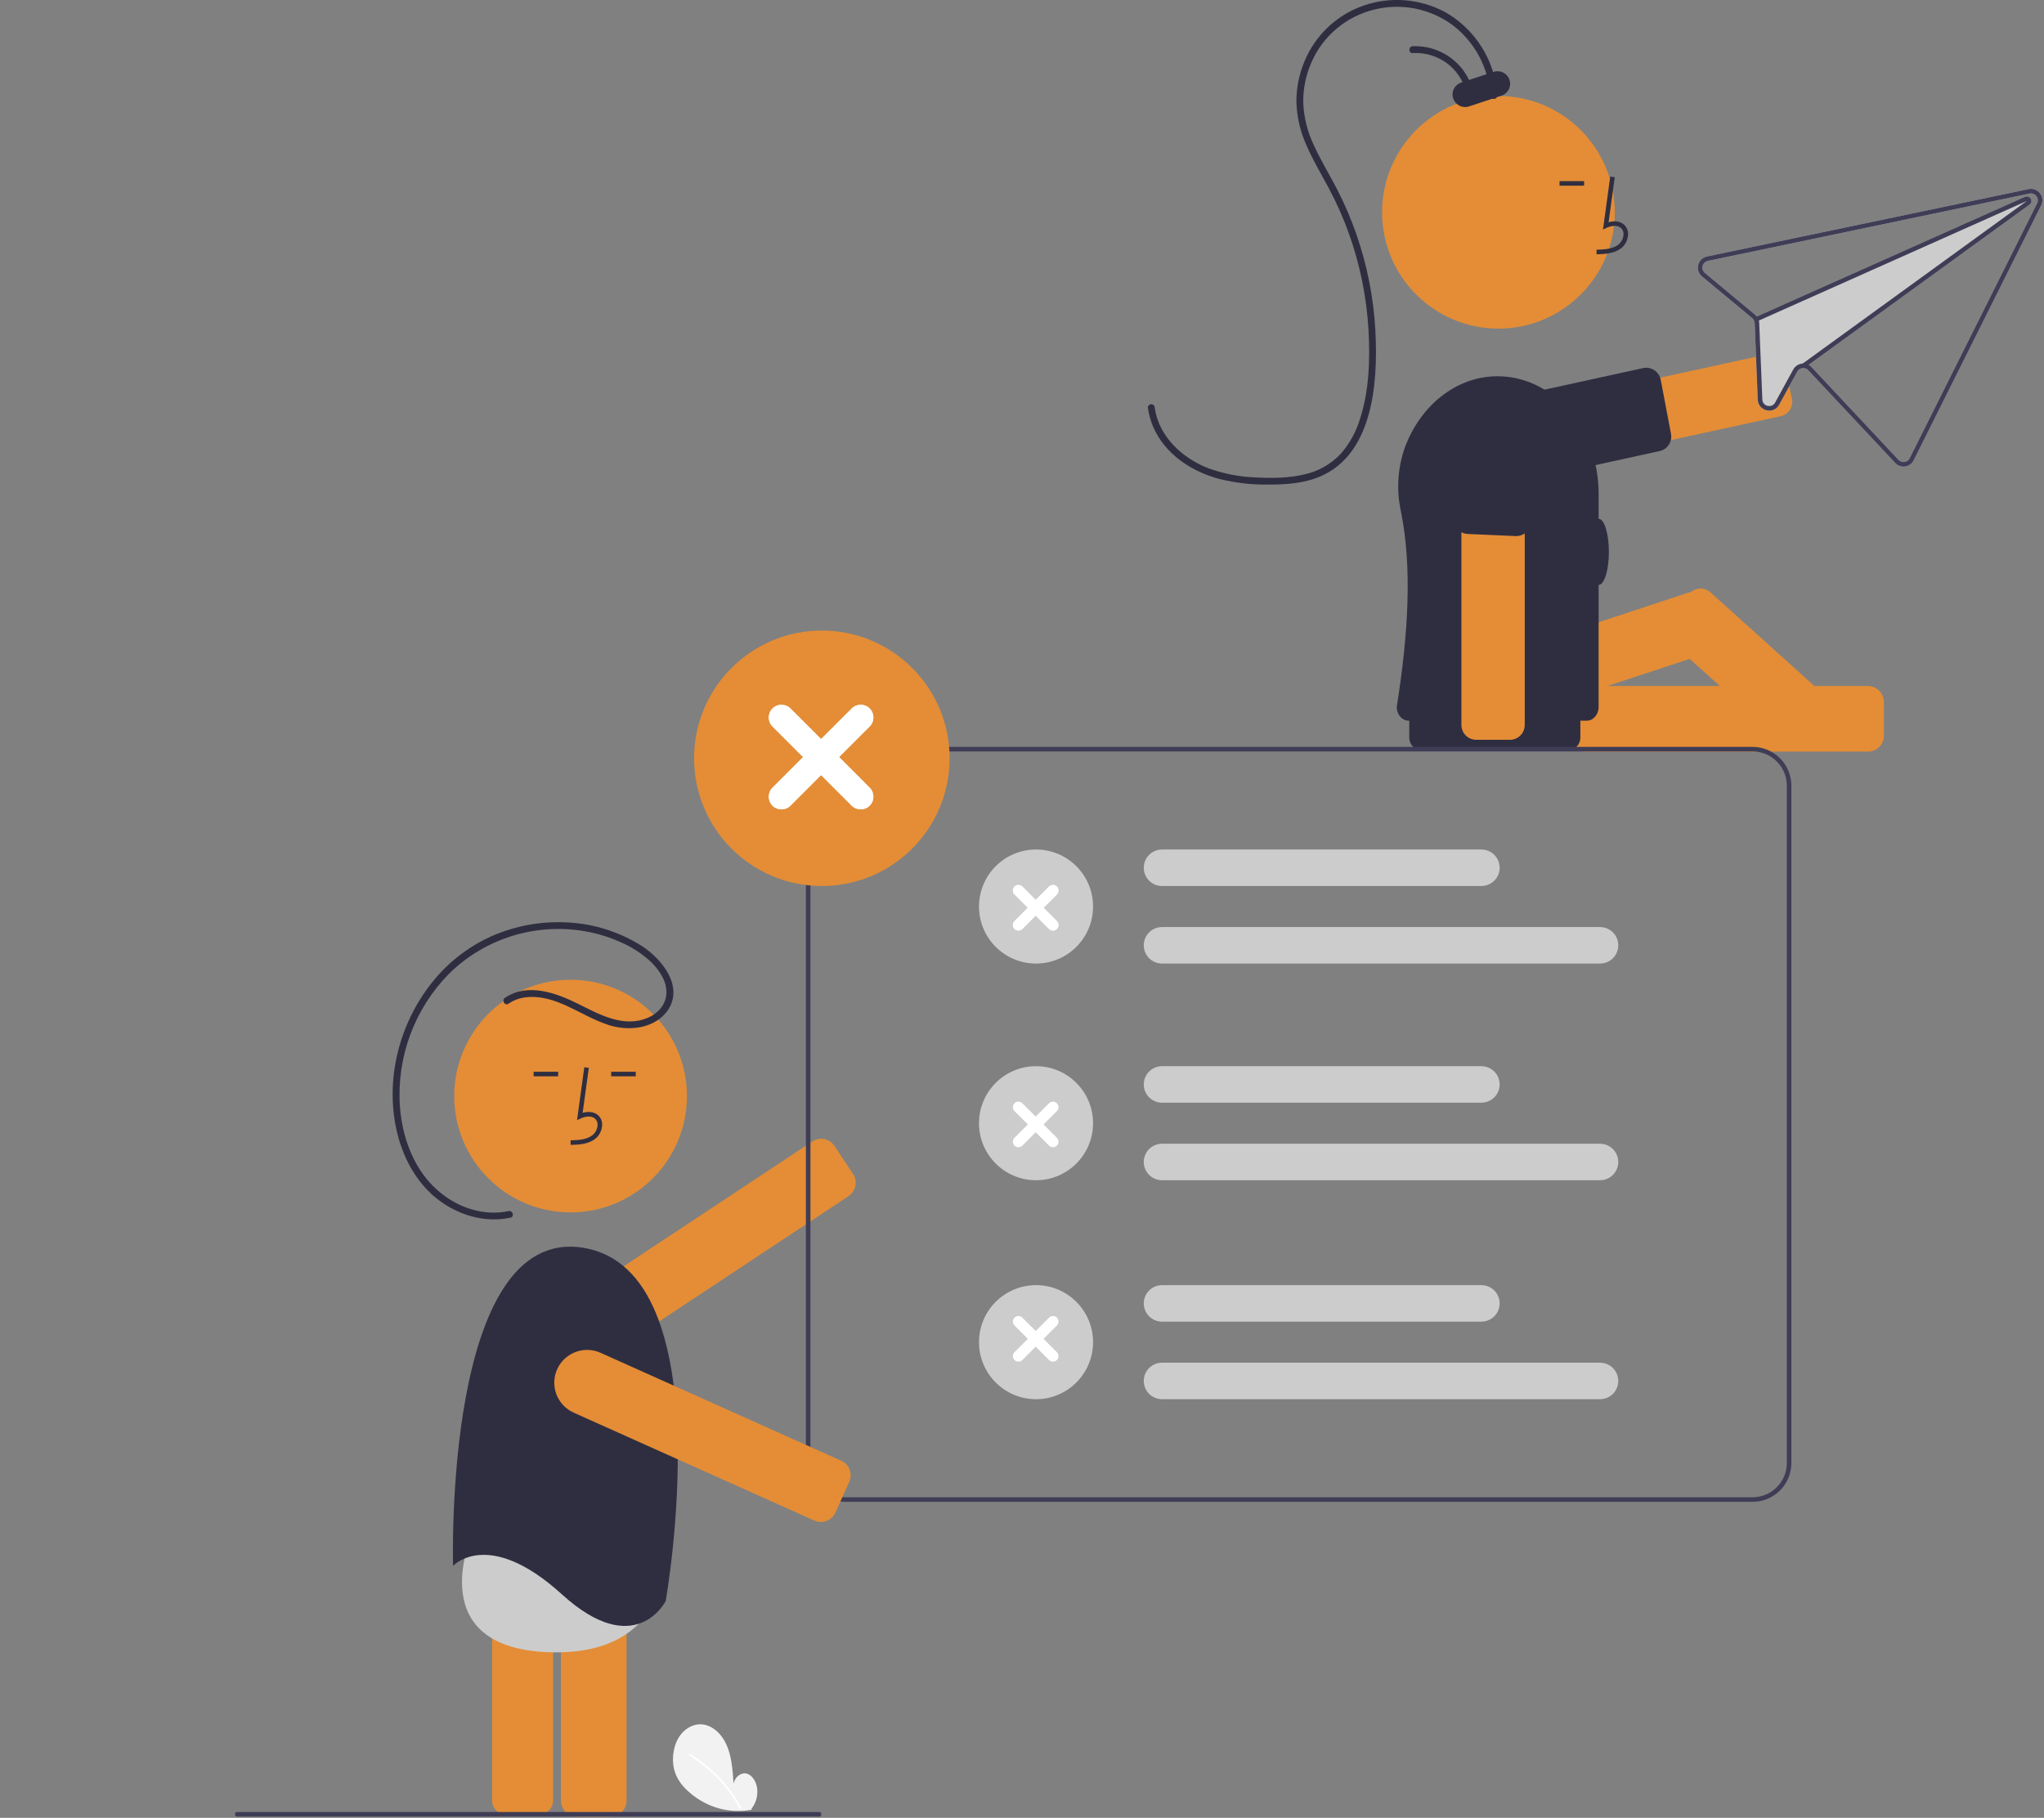 <svg width="896" height="797" viewBox="0 0 896 797" fill="none" xmlns="http://www.w3.org/2000/svg">
<rect x="0" y="0" width="896" height="797" fill="#808080" stroke="none"/>
<g clip-path="url(#clip0_247_3422)">
<path d="M329.244 793.178C331.115 791.077 332.251 787.757 331.953 784.525C331.655 781.294 329.809 778.323 327.415 777.636C325.021 776.95 322.293 778.85 321.565 781.959C321.165 775.965 320.704 769.719 318.307 764.615C316.137 759.993 312.377 756.685 308.303 756.094C304.229 755.502 299.939 757.737 297.398 762.012C294.858 766.287 294.235 772.503 296.015 777.411C297.326 781.027 299.741 783.718 302.272 785.907C310.345 792.892 320.36 795.252 329.89 793.387L329.244 793.178Z" fill="#F2F2F2"/>
<path d="M302.764 769.082C306.577 771.514 310.074 774.233 313.206 777.202C316.338 780.167 319.096 783.363 321.44 786.745C322.75 788.642 323.928 790.594 324.966 792.592C325.178 792.998 324.335 793.175 324.126 792.773C322.286 789.251 320.01 785.879 317.33 782.705C314.664 779.542 311.611 776.589 308.217 773.888C306.297 772.361 304.271 770.918 302.148 769.565C301.713 769.287 302.333 768.807 302.764 769.082H302.764Z" fill="white"/>
<path d="M818.821 329.538H695.807C693.951 329.536 692.171 328.798 690.859 327.486C689.547 326.173 688.809 324.394 688.807 322.538V307.779C688.809 305.923 689.547 304.144 690.859 302.831C692.171 301.519 693.951 300.781 695.807 300.779H818.821C820.677 300.781 822.456 301.519 823.768 302.831C825.081 304.144 825.819 305.923 825.821 307.779V322.538C825.819 324.394 825.081 326.173 823.768 327.486C822.456 328.798 820.677 329.536 818.821 329.538V329.538Z" fill="#E48D36"/>
<path d="M802.221 306.97L749.796 259.701C748.667 258.682 747.215 258.092 745.695 258.034C744.175 257.975 742.683 258.452 741.479 259.382L626.748 297.263C625.112 297.805 623.758 298.974 622.983 300.513C622.208 302.052 622.075 303.836 622.614 305.473L627.241 319.489C627.508 320.3 627.932 321.051 628.489 321.698C629.046 322.346 629.725 322.877 630.488 323.261C631.251 323.645 632.082 323.874 632.934 323.936C633.786 323.999 634.641 323.892 635.452 323.623L740.695 288.873L783.632 327.587C784.822 328.666 786.371 329.262 787.977 329.26C788.091 329.26 788.206 329.257 788.32 329.251C789.173 329.209 790.01 328.998 790.781 328.631C791.552 328.264 792.242 327.748 792.813 327.112L802.696 316.15C803.848 314.869 804.446 313.183 804.357 311.462C804.268 309.741 803.5 308.126 802.221 306.97V306.97Z" fill="#E48D36"/>
<path d="M221.705 660.438C220.114 660.44 218.589 661.072 217.464 662.197C216.339 663.322 215.706 664.847 215.705 666.438V789.452C215.706 791.043 216.339 792.568 217.464 793.693C218.589 794.818 220.114 795.45 221.705 795.452H236.464C238.055 795.45 239.58 794.818 240.705 793.693C241.83 792.568 242.463 791.043 242.464 789.452V666.438C242.463 664.847 241.83 663.322 240.705 662.197C239.58 661.072 238.055 660.44 236.464 660.438H221.705Z" fill="#E48D36"/>
<path d="M267.656 796.452H252.897C251.041 796.45 249.262 795.712 247.95 794.4C246.637 793.087 245.899 791.308 245.897 789.452V666.438C245.899 664.582 246.637 662.803 247.95 661.491C249.262 660.178 251.041 659.44 252.897 659.438H267.656C269.512 659.44 271.292 660.178 272.604 661.491C273.916 662.803 274.654 664.582 274.656 666.438V789.452C274.654 791.308 273.916 793.087 272.604 794.4C271.292 795.712 269.512 796.45 267.656 796.452V796.452Z" fill="#E48D36"/>
<path d="M291.822 675.975C291.822 675.975 297.398 726.119 241.102 724.416C184.807 722.713 206.71 673.441 206.71 673.441C206.71 673.441 218.474 664.196 248.212 673.138C277.951 682.079 291.822 675.975 291.822 675.975Z" fill="#CCCCCC"/>
<path d="M267.63 590.638C264.538 590.644 261.526 589.652 259.042 587.81C256.558 585.969 254.734 583.376 253.841 580.415C252.947 577.455 253.032 574.286 254.083 571.377C255.133 568.469 257.093 565.977 259.672 564.271L356.1 500.451C356.867 499.944 357.726 499.592 358.628 499.417C359.53 499.241 360.458 499.245 361.359 499.429C362.26 499.612 363.116 499.971 363.878 500.485C364.64 500.999 365.293 501.659 365.801 502.425L373.947 514.733C374.969 516.282 375.336 518.173 374.965 519.991C374.595 521.81 373.519 523.407 371.973 524.433L275.545 588.254C273.199 589.81 270.445 590.64 267.63 590.638V590.638Z" fill="#E48D36"/>
<path d="M250.122 531.559C278.288 531.559 301.122 508.726 301.122 480.559C301.122 452.393 278.288 429.559 250.122 429.559C221.955 429.559 199.122 452.393 199.122 480.559C199.122 508.726 221.955 531.559 250.122 531.559Z" fill="#E48D36"/>
<path d="M250.159 501.968C253.465 501.876 257.579 501.762 260.749 499.446C261.693 498.728 262.468 497.813 263.021 496.764C263.574 495.715 263.891 494.558 263.949 493.373C264.007 492.532 263.868 491.688 263.546 490.909C263.223 490.129 262.724 489.435 262.089 488.88C260.433 487.481 258.016 487.153 255.411 487.919L258.11 468.193L256.128 467.922L252.955 491.112L254.61 490.352C256.528 489.472 259.161 489.025 260.798 490.408C261.2 490.769 261.513 491.218 261.713 491.721C261.913 492.223 261.994 492.764 261.951 493.303C261.902 494.184 261.664 495.045 261.253 495.826C260.842 496.608 260.268 497.291 259.569 497.831C257.103 499.633 253.823 499.865 250.104 499.969L250.159 501.968Z" fill="#2F2E41"/>
<path d="M278.68 469.894H267.909V471.894H278.68V469.894Z" fill="#2F2E41"/>
<path d="M244.68 469.894H233.909V471.894H244.68V469.894Z" fill="#2F2E41"/>
<path d="M198.605 686.54C198.605 686.54 194.202 536.825 255.849 547.099C317.496 557.374 291.81 701.951 291.81 701.951C291.81 701.951 278.6 728.372 246.308 699.016C214.017 669.66 198.605 686.54 198.605 686.54Z" fill="#2F2E41"/>
<path d="M221.356 437.483C231.279 430.745 243.803 435.322 253.446 440.13C262.81 444.8 273.362 450.742 283.958 446.244C288.096 444.487 291.459 441.051 292.044 436.454C292.74 430.977 289.429 425.85 285.745 422.127C281.742 418.296 277.079 415.223 271.98 413.055C266.982 410.806 261.716 409.205 256.312 408.29C245.607 406.441 234.615 407.176 224.251 410.434C213.887 413.692 204.452 419.379 196.731 427.022C189.262 434.64 183.491 443.754 179.798 453.763C176.105 463.772 174.574 474.45 175.306 485.094C176.148 496.439 179.772 508.008 187.041 516.914C193.862 525.27 204.074 531.145 214.974 531.635C217.645 531.76 220.321 531.543 222.937 530.988C224.82 530.587 225.625 533.478 223.734 533.881C212.382 536.302 200.621 532.705 191.617 525.623C182.139 518.167 176.323 506.88 173.773 495.251C168.894 472.996 175.007 449.045 189.015 431.229C195.932 422.354 204.893 415.284 215.133 410.62C225.708 405.898 237.261 403.778 248.824 404.437C260.356 405.016 271.543 408.561 281.303 414.728C290.034 420.371 299.874 432.331 292.753 442.914C290.091 446.871 285.67 449.282 281.081 450.272C275.815 451.297 270.367 450.822 265.357 448.903C253.951 444.875 243.402 435.875 230.634 437.239C227.852 437.527 225.184 438.501 222.87 440.073C221.268 441.16 219.766 438.562 221.356 437.483H221.356Z" fill="#2F2E41"/>
<path d="M657.085 205.201C654.775 203.717 652.957 201.582 651.861 199.065C650.765 196.548 650.44 193.762 650.927 191.061C651.414 188.359 652.692 185.863 654.597 183.887C656.503 181.911 658.952 180.545 661.635 179.961L774.623 155.365C776.307 155 778.067 155.318 779.517 156.25C780.967 157.181 781.988 158.65 782.356 160.333L781.868 160.44L782.356 160.333L785.496 174.755C785.678 175.589 785.693 176.451 785.542 177.291C785.39 178.131 785.075 178.933 784.613 179.651C784.152 180.369 783.554 180.99 782.853 181.477C782.151 181.964 781.361 182.308 780.527 182.489L667.539 207.085C667.049 207.192 666.554 207.273 666.056 207.327C662.91 207.67 659.742 206.919 657.085 205.201Z" fill="#E48D36"/>
<path d="M647.834 197.048C647.767 196.78 647.707 196.509 647.654 196.235C646.725 191.342 648.423 186.19 652.433 181.727C656.788 177.093 662.474 173.926 668.707 172.662L720.218 161.392C721.067 161.206 721.944 161.193 722.798 161.352C723.652 161.511 724.466 161.84 725.191 162.319C725.915 162.798 726.537 163.417 727.018 164.14C727.5 164.863 727.831 165.676 727.994 166.529L732.488 190.203C732.812 191.867 732.471 193.592 731.536 195.006C730.602 196.42 729.149 197.411 727.491 197.765L675.654 209.105C673.317 209.621 670.931 209.884 668.538 209.889C658.326 209.889 649.823 204.915 647.834 197.048Z" fill="#2F2E41"/>
<path d="M656.849 144.076C685.016 144.076 707.849 121.243 707.849 93.076C707.849 64.91 685.016 42.076 656.849 42.076C628.683 42.076 605.849 64.91 605.849 93.076C605.849 121.243 628.683 144.076 656.849 144.076Z" fill="#E48D36"/>
<path d="M699.887 111.485C703.193 111.394 707.307 111.279 710.477 108.963C711.421 108.246 712.196 107.33 712.749 106.281C713.302 105.232 713.618 104.075 713.677 102.891C713.734 102.049 713.596 101.205 713.273 100.426C712.951 99.647 712.452 98.952 711.816 98.397C710.161 96.999 707.743 96.67 705.138 97.436L707.837 77.71L705.856 77.439L702.683 100.629L704.337 99.87C706.256 98.99 708.889 98.542 710.525 99.925C710.927 100.286 711.24 100.736 711.44 101.238C711.64 101.74 711.722 102.282 711.678 102.82C711.63 103.702 711.392 104.562 710.981 105.344C710.57 106.125 709.996 106.809 709.297 107.348C706.83 109.15 703.551 109.382 699.831 109.486L699.887 111.485Z" fill="#2F2E41"/>
<path d="M694.408 79.412H683.636V81.412H694.408V79.412Z" fill="#2F2E41"/>
<path d="M653.281 41.926C652.906 35.897 651.24 30.019 648.395 24.691C645.551 19.362 641.594 14.707 636.794 11.04C631.835 7.367 626.111 4.86 620.049 3.704C613.987 2.547 607.743 2.773 601.779 4.362C595.855 5.902 590.357 8.766 585.7 12.74C581.043 16.713 577.35 21.692 574.897 27.301C572.428 32.868 571.197 38.904 571.287 44.993C571.559 51.615 573.204 58.108 576.118 64.06C579.125 70.612 582.918 76.759 586.212 83.164C589.456 89.48 592.255 96.015 594.589 102.721C599.337 116.386 602.138 130.65 602.91 145.095C604.135 167.866 601.956 201.109 576.25 209.848C569.714 212.07 562.662 212.484 555.808 212.466C548.59 212.554 541.391 211.711 534.388 209.957C522.253 206.717 510.733 199.107 505.562 187.285C504.37 184.555 503.571 181.67 503.189 178.716C503.081 177.906 503.955 177.224 504.689 177.216C505.084 177.226 505.46 177.387 505.739 177.666C506.018 177.945 506.179 178.321 506.189 178.716C507.863 191.314 518.36 200.975 529.758 205.318C536.418 207.732 543.415 209.086 550.494 209.33C557.54 209.686 564.856 209.63 571.756 208.009C577.897 206.68 583.485 203.503 587.769 198.906C591.589 194.509 594.437 189.356 596.129 183.784C600.186 171.399 600.612 157.782 599.899 144.873C599.092 130.476 596.23 116.267 591.401 102.68C588.961 95.82 586.019 89.149 582.597 82.722C579.254 76.436 575.543 70.327 572.727 63.775C569.978 57.752 568.467 51.239 568.282 44.621C568.26 38.51 569.477 32.457 571.858 26.828C574.199 21.177 577.709 16.085 582.157 11.887C586.606 7.688 591.892 4.478 597.668 2.467C603.546 0.421 609.786 -0.373 615.988 0.135C622.191 0.643 628.218 2.442 633.684 5.417C638.884 8.406 643.439 12.396 647.088 17.156C650.736 21.916 653.405 27.353 654.939 33.15C655.685 36.022 656.135 38.962 656.281 41.926C656.38 43.855 653.38 43.85 653.281 41.926H653.281Z" fill="#2F2E41"/>
<path d="M643.308 42.979C642.489 37.415 639.701 32.329 635.451 28.646C630.933 24.859 625.142 22.937 619.256 23.27C617.326 23.367 617.331 20.367 619.256 20.27C625.653 19.982 631.933 22.055 636.901 26.095C641.869 30.135 645.179 35.86 646.201 42.181C646.489 44.07 643.599 44.884 643.308 42.979V42.979Z" fill="#2F2E41"/>
<path d="M637.004 43.152C636.547 41.767 636.659 40.257 637.315 38.954C637.971 37.652 639.118 36.663 640.503 36.206L654.746 31.502C656.131 31.045 657.642 31.157 658.944 31.813C660.247 32.469 661.236 33.615 661.693 35.001C662.151 36.386 662.039 37.896 661.383 39.198C660.727 40.501 659.58 41.49 658.195 41.947L643.951 46.65C643.266 46.877 642.542 46.966 641.821 46.913C641.101 46.86 640.398 46.666 639.753 46.341C639.108 46.016 638.533 45.567 638.061 45.02C637.59 44.473 637.231 43.838 637.004 43.152V43.152Z" fill="#2F2E41"/>
<path d="M748.235 112.45C747.315 112.645 746.468 113.094 745.791 113.748C745.115 114.401 744.636 115.232 744.41 116.146C744.184 117.059 744.22 118.017 744.514 118.91C744.808 119.804 745.347 120.597 746.071 121.198L768.082 139.487C768.404 139.759 768.67 140.091 768.865 140.465C769.046 140.842 769.148 141.253 769.164 141.671L770.538 175.212C770.563 176.309 770.956 177.366 771.654 178.213C772.353 179.06 773.315 179.648 774.388 179.882L774.427 179.891C775.486 180.15 776.602 180.047 777.596 179.598C778.59 179.15 779.406 178.382 779.913 177.416L787.853 162.937C788.119 162.46 788.51 162.065 788.983 161.793C789.457 161.521 789.995 161.384 790.541 161.395C790.943 161.397 791.34 161.482 791.707 161.645C792.074 161.808 792.404 162.045 792.675 162.341L830.776 202.997C831.325 203.587 832.01 204.034 832.772 204.3C833.533 204.567 834.348 204.643 835.146 204.524C835.941 204.406 836.696 204.098 837.348 203.627C837.999 203.156 838.528 202.535 838.889 201.817L894.756 90.045C895.178 89.204 895.354 88.26 895.264 87.323C895.174 86.385 894.822 85.493 894.247 84.747C893.672 84.001 892.898 83.433 892.015 83.107C891.131 82.782 890.174 82.712 889.252 82.907L887.443 83.285L748.235 112.45L748.235 112.45ZM747.343 119.662C746.909 119.3 746.586 118.824 746.411 118.287C746.236 117.75 746.215 117.175 746.352 116.627C746.488 116.079 746.776 115.581 747.183 115.189C747.589 114.797 748.098 114.527 748.651 114.411L887.816 85.256L889.668 84.868C890.219 84.754 890.792 84.797 891.32 84.993C891.849 85.189 892.311 85.53 892.656 85.976C893 86.422 893.212 86.956 893.268 87.516C893.323 88.077 893.22 88.642 892.97 89.147L837.104 200.919C836.887 201.35 836.57 201.723 836.178 202.006C835.786 202.288 835.332 202.472 834.854 202.541C834.376 202.611 833.889 202.564 833.433 202.405C832.977 202.245 832.566 201.978 832.236 201.626L794.135 160.971C793.763 160.565 793.323 160.225 792.835 159.968L889.648 89.734C890.028 89.464 890.303 89.069 890.423 88.618C890.543 88.166 890.502 87.687 890.307 87.263C890.111 86.839 889.773 86.497 889.352 86.295C888.931 86.094 888.452 86.046 888 86.16C887.889 86.186 887.781 86.223 887.677 86.271L770.128 138.742C769.901 138.45 769.641 138.184 769.354 137.951L747.343 119.662V119.662Z" fill="#CCCCCC"/>
<path d="M748.235 112.45C747.315 112.645 746.468 113.094 745.791 113.748C745.115 114.401 744.636 115.232 744.41 116.146C744.184 117.059 744.22 118.017 744.514 118.91C744.808 119.804 745.347 120.597 746.071 121.198L768.082 139.487C768.404 139.759 768.67 140.091 768.865 140.465C769.046 140.842 769.148 141.253 769.164 141.671L770.538 175.212C770.563 176.309 770.956 177.366 771.654 178.213C772.353 179.06 773.315 179.648 774.388 179.882L774.427 179.891C775.486 180.15 776.602 180.047 777.596 179.598C778.59 179.15 779.406 178.382 779.913 177.416L787.853 162.937C788.119 162.46 788.51 162.065 788.983 161.793C789.457 161.521 789.995 161.384 790.541 161.395C790.943 161.397 791.34 161.482 791.707 161.645C792.074 161.808 792.404 162.045 792.675 162.341L830.776 202.997C831.325 203.587 832.01 204.034 832.772 204.3C833.533 204.567 834.348 204.643 835.146 204.524C835.941 204.406 836.696 204.098 837.348 203.627C837.999 203.156 838.528 202.535 838.889 201.817L894.756 90.045C895.178 89.204 895.354 88.26 895.264 87.323C895.174 86.385 894.822 85.493 894.247 84.747C893.672 84.001 892.898 83.433 892.015 83.107C891.131 82.782 890.174 82.712 889.252 82.907L887.443 83.285L748.235 112.45L748.235 112.45ZM747.343 119.662C746.909 119.3 746.586 118.824 746.411 118.287C746.236 117.75 746.215 117.175 746.352 116.627C746.488 116.079 746.776 115.581 747.183 115.189C747.589 114.797 748.098 114.527 748.651 114.411L887.816 85.256L889.668 84.868C890.219 84.754 890.792 84.797 891.32 84.993C891.849 85.189 892.311 85.53 892.656 85.976C893 86.422 893.212 86.956 893.268 87.516C893.323 88.077 893.22 88.642 892.97 89.147L837.104 200.919C836.887 201.35 836.57 201.723 836.178 202.006C835.786 202.288 835.332 202.472 834.854 202.541C834.376 202.611 833.889 202.564 833.433 202.405C832.977 202.245 832.566 201.978 832.236 201.626L794.135 160.971C793.763 160.565 793.323 160.225 792.835 159.968C792.137 159.594 791.359 159.395 790.567 159.39C790.455 159.386 790.341 159.39 790.227 159.395L790.218 159.393C789.368 159.437 788.545 159.697 787.825 160.149C787.104 160.601 786.512 161.229 786.102 161.974L778.161 176.464C777.857 177.045 777.366 177.507 776.767 177.775C776.169 178.043 775.497 178.1 774.861 177.938L774.842 177.934C774.196 177.798 773.616 177.447 773.197 176.938C772.778 176.429 772.545 175.792 772.535 175.133L771.162 141.592C771.151 141.238 771.1 140.886 771.01 140.542L771.013 140.533C770.928 140.203 770.808 139.884 770.656 139.58C770.51 139.282 770.333 139.002 770.128 138.742C769.901 138.45 769.641 138.184 769.354 137.951L747.343 119.662V119.662Z" fill="#3F3D56"/>
<path d="M770.128 138.742L887.677 86.271C887.781 86.223 887.889 86.186 888 86.16C888.453 86.046 888.931 86.094 889.352 86.295C889.774 86.497 890.111 86.839 890.307 87.263C890.502 87.687 890.543 88.166 890.423 88.618C890.303 89.069 890.028 89.464 889.648 89.734L792.836 159.968L791.127 161.21L789.958 159.59L790.218 159.393L790.227 159.395L888.468 88.112L771.013 140.533L771.011 140.542L770.499 140.764L769.684 138.938L770.128 138.742Z" fill="#3F3D56"/>
<path d="M623.264 297.96C621.805 297.962 620.407 298.542 619.376 299.573C618.345 300.604 617.765 302.002 617.764 303.46V323.46C617.765 324.918 618.345 326.316 619.376 327.347C620.407 328.378 621.805 328.958 623.264 328.96H687.264C688.722 328.958 690.12 328.378 691.151 327.347C692.182 326.316 692.762 324.918 692.764 323.46V303.46C692.762 302.002 692.182 300.604 691.151 299.573C690.12 298.542 688.722 297.962 687.264 297.96H623.264Z" fill="#2F2E41"/>
<path d="M615.718 196.51C612.663 205.367 612.093 214.892 614.071 224.05C619.157 248.984 617.263 278.461 612.264 309.96C612.264 313.274 614.572 315.96 617.419 315.96H695.608C698.456 315.96 700.764 313.274 700.764 309.96V216.46C700.764 188.83 681.981 166.22 658.49 165.02C657.837 164.98 657.175 164.96 656.514 164.96C638.187 164.96 622.428 177.99 615.718 196.51Z" fill="#2F2E41"/>
<path d="M640.62 317.861V202.227C640.62 198.545 642.082 195.015 644.685 192.412C647.288 189.809 650.819 188.347 654.5 188.347C658.181 188.347 661.712 189.809 664.315 192.412C666.918 195.015 668.38 198.545 668.38 202.227V317.861C668.378 319.584 667.693 321.236 666.474 322.455C665.255 323.673 663.603 324.359 661.88 324.361H647.12C645.397 324.359 643.745 323.673 642.526 322.455C641.307 321.236 640.622 319.584 640.62 317.861V317.861Z" fill="#E48D36"/>
<path d="M664.362 235.038L643.382 234.114C641.661 234.037 640.04 233.279 638.877 232.008C637.713 230.737 637.101 229.056 637.174 227.335L638.648 193.867C638.741 191.633 639.274 189.439 640.216 187.412C641.159 185.384 642.491 183.563 644.139 182.051C645.786 180.539 647.715 179.367 649.816 178.602C651.916 177.837 654.148 177.494 656.381 177.592C658.615 177.69 660.807 178.228 662.832 179.175C664.858 180.122 666.676 181.459 668.184 183.11C669.692 184.76 670.86 186.692 671.62 188.795C672.38 190.897 672.719 193.129 672.615 195.362L671.142 228.83C671.068 230.502 670.353 232.08 669.145 233.238C667.936 234.395 666.329 235.042 664.656 235.044C664.558 235.044 664.46 235.042 664.362 235.038Z" fill="#2F2E41"/>
<path d="M700.764 256.46C703.249 256.46 705.264 249.968 705.264 241.96C705.264 233.952 703.249 227.46 700.764 227.46C698.278 227.46 696.264 233.952 696.264 241.96C696.264 249.968 698.278 256.46 700.764 256.46Z" fill="#2F2E41"/>
<path d="M454.149 422.46C467.957 422.46 479.149 411.267 479.149 397.46C479.149 383.653 467.957 372.46 454.149 372.46C440.342 372.46 429.149 383.653 429.149 397.46C429.149 411.267 440.342 422.46 454.149 422.46Z" fill="#CCCCCC"/>
<path d="M701.378 422.46H509.378C507.256 422.46 505.221 421.617 503.721 420.117C502.221 418.616 501.378 416.582 501.378 414.46C501.378 412.338 502.221 410.303 503.721 408.803C505.221 407.303 507.256 406.46 509.378 406.46H701.378C703.5 406.46 705.534 407.303 707.035 408.803C708.535 410.303 709.378 412.338 709.378 414.46C709.378 416.582 708.535 418.616 707.035 420.117C705.534 421.617 703.5 422.46 701.378 422.46Z" fill="#CCCCCC"/>
<path d="M649.378 388.46H509.378C507.256 388.46 505.221 387.617 503.721 386.117C502.221 384.616 501.378 382.582 501.378 380.46C501.378 378.338 502.221 376.303 503.721 374.803C505.221 373.303 507.256 372.46 509.378 372.46H649.378C651.5 372.46 653.534 373.303 655.035 374.803C656.535 376.303 657.378 378.338 657.378 380.46C657.378 382.582 656.535 384.616 655.035 386.117C653.534 387.617 651.5 388.46 649.378 388.46Z" fill="#CCCCCC"/>
<path d="M454.149 517.46C467.957 517.46 479.149 506.267 479.149 492.46C479.149 478.653 467.957 467.46 454.149 467.46C440.342 467.46 429.149 478.653 429.149 492.46C429.149 506.267 440.342 517.46 454.149 517.46Z" fill="#CCCCCC"/>
<path d="M701.378 517.46H509.378C507.256 517.46 505.221 516.617 503.721 515.117C502.221 513.617 501.378 511.582 501.378 509.46C501.378 507.338 502.221 505.303 503.721 503.803C505.221 502.303 507.256 501.46 509.378 501.46H701.378C703.5 501.46 705.534 502.303 707.035 503.803C708.535 505.303 709.378 507.338 709.378 509.46C709.378 511.582 708.535 513.617 707.035 515.117C705.534 516.617 703.5 517.46 701.378 517.46Z" fill="#CCCCCC"/>
<path d="M649.378 483.46H509.378C507.256 483.46 505.221 482.617 503.721 481.117C502.221 479.617 501.378 477.582 501.378 475.46C501.378 473.338 502.221 471.303 503.721 469.803C505.221 468.303 507.256 467.46 509.378 467.46H649.378C651.5 467.46 653.534 468.303 655.035 469.803C656.535 471.303 657.378 473.338 657.378 475.46C657.378 477.582 656.535 479.617 655.035 481.117C653.534 482.617 651.5 483.46 649.378 483.46Z" fill="#CCCCCC"/>
<path d="M454.149 613.46C467.957 613.46 479.149 602.267 479.149 588.46C479.149 574.653 467.957 563.46 454.149 563.46C440.342 563.46 429.149 574.653 429.149 588.46C429.149 602.267 440.342 613.46 454.149 613.46Z" fill="#CCCCCC"/>
<path d="M701.378 613.46H509.378C507.256 613.46 505.221 612.617 503.721 611.117C502.221 609.617 501.378 607.582 501.378 605.46C501.378 603.338 502.221 601.303 503.721 599.803C505.221 598.303 507.256 597.46 509.378 597.46H701.378C703.5 597.46 705.534 598.303 707.035 599.803C708.535 601.303 709.378 603.338 709.378 605.46C709.378 607.582 708.535 609.617 707.035 611.117C705.534 612.617 703.5 613.46 701.378 613.46Z" fill="#CCCCCC"/>
<path d="M649.378 579.46H509.378C507.256 579.46 505.221 578.617 503.721 577.117C502.221 575.617 501.378 573.582 501.378 571.46C501.378 569.338 502.221 567.303 503.721 565.803C505.221 564.303 507.256 563.46 509.378 563.46H649.378C651.5 563.46 653.534 564.303 655.035 565.803C656.535 567.303 657.378 569.338 657.378 571.46C657.378 573.582 656.535 575.617 655.035 577.117C653.534 578.617 651.5 579.46 649.378 579.46Z" fill="#CCCCCC"/>
<path d="M768.264 658.46H370.264C365.757 658.455 361.435 656.662 358.248 653.475C355.061 650.288 353.269 645.967 353.264 641.46V344.46C353.269 339.953 355.061 335.632 358.248 332.445C361.435 329.258 365.757 327.465 370.264 327.46H768.264C772.771 327.465 777.092 329.258 780.279 332.445C783.466 335.632 785.259 339.953 785.264 344.46V641.46C785.259 645.967 783.466 650.288 780.279 653.475C777.092 656.662 772.771 658.455 768.264 658.46ZM370.264 329.46C366.287 329.464 362.474 331.046 359.662 333.858C356.85 336.67 355.268 340.483 355.264 344.46V641.46C355.268 645.437 356.85 649.249 359.662 652.062C362.474 654.874 366.287 656.455 370.264 656.46H768.264C772.241 656.455 776.053 654.874 778.865 652.062C781.677 649.249 783.259 645.437 783.264 641.46V344.46C783.259 340.483 781.677 336.67 778.865 333.858C776.053 331.046 772.241 329.464 768.264 329.46H370.264Z" fill="#3F3D56"/>
<path d="M360.264 388.46C391.192 388.46 416.264 363.388 416.264 332.46C416.264 301.532 391.192 276.46 360.264 276.46C329.336 276.46 304.264 301.532 304.264 332.46C304.264 363.388 329.336 388.46 360.264 388.46Z" fill="#E48D36"/>
<path d="M359.834 667.297C358.849 667.298 357.876 667.089 356.979 666.684H356.979L251.474 619.354C249.75 618.582 248.195 617.478 246.898 616.104C245.6 614.731 244.586 613.116 243.914 611.35C243.241 609.585 242.923 607.704 242.977 605.816C243.032 603.927 243.458 602.068 244.231 600.345C245.004 598.621 246.109 597.067 247.484 595.77C248.858 594.474 250.474 593.461 252.24 592.79C254.006 592.118 255.887 591.801 257.775 591.857C259.663 591.913 261.522 592.34 263.245 593.115L368.75 640.444C369.589 640.821 370.345 641.358 370.976 642.027C371.607 642.695 372.1 643.482 372.427 644.341C372.754 645.2 372.909 646.115 372.882 647.034C372.856 647.953 372.648 648.857 372.272 649.696L366.231 663.163C365.676 664.394 364.777 665.44 363.642 666.173C362.507 666.907 361.185 667.297 359.834 667.297V667.297Z" fill="#E48D36"/>
<path d="M359.329 796.46H103.671C103.493 796.46 103.322 796.355 103.197 796.167C103.071 795.98 103 795.725 103 795.46C103 795.195 103.071 794.94 103.197 794.753C103.322 794.565 103.493 794.46 103.671 794.46H359.329C359.507 794.46 359.678 794.565 359.803 794.753C359.929 794.94 360 795.195 360 795.46C360 795.725 359.929 795.98 359.803 796.167C359.678 796.355 359.507 796.46 359.329 796.46Z" fill="#3F3D56"/>
<path d="M373.359 310.63L359.93 324.059L346.502 310.63C344.328 308.457 340.804 308.457 338.63 310.63C336.457 312.804 336.457 316.328 338.63 318.502L352.059 331.93L338.63 345.359C336.459 347.534 336.462 351.059 338.638 353.23C340.811 355.399 344.329 355.399 346.502 353.23L359.93 339.802L373.359 353.23C375.534 355.402 379.059 355.399 381.23 353.223C383.399 351.05 383.399 347.532 381.23 345.359L367.802 331.93L381.23 318.502C383.404 316.328 383.404 312.804 381.23 310.63C379.057 308.457 375.532 308.457 373.359 310.63V310.63Z" fill="white"/>
<path d="M373.359 310.63L359.93 324.059L346.502 310.63C344.328 308.457 340.804 308.457 338.63 310.63C336.457 312.804 336.457 316.328 338.63 318.502L352.059 331.93L338.63 345.359C336.459 347.534 336.462 351.059 338.638 353.23C340.811 355.399 344.329 355.399 346.502 353.23L359.93 339.802L373.359 353.23C375.534 355.402 379.059 355.399 381.23 353.223C383.399 351.05 383.399 347.532 381.23 345.359L367.802 331.93L381.23 318.502C383.404 316.328 383.404 312.804 381.23 310.63C379.057 308.457 375.532 308.457 373.359 310.63V310.63Z" fill="white"/>
<path d="M459.857 388.711L454.001 394.568L448.144 388.711C447.196 387.763 445.659 387.763 444.711 388.711C443.763 389.659 443.763 391.196 444.711 392.144L450.568 398.001L444.711 403.857C443.764 404.806 443.765 406.343 444.714 407.291C445.662 408.236 447.197 408.236 448.144 407.291L454.001 401.434L459.857 407.291C460.806 408.238 462.343 408.236 463.291 407.287C464.236 406.34 464.236 404.805 463.291 403.857L457.434 398.001L463.291 392.144C464.239 391.196 464.239 389.659 463.291 388.711C462.343 387.763 460.805 387.763 459.857 388.711V388.711Z" fill="white"/>
<path d="M459.857 388.711L454.001 394.568L448.144 388.711C447.196 387.763 445.659 387.763 444.711 388.711C443.763 389.659 443.763 391.196 444.711 392.144L450.568 398.001L444.711 403.857C443.764 404.806 443.765 406.343 444.714 407.291C445.662 408.236 447.197 408.236 448.144 407.291L454.001 401.434L459.857 407.291C460.806 408.238 462.343 408.236 463.291 407.287C464.236 406.34 464.236 404.805 463.291 403.857L457.434 398.001L463.291 392.144C464.239 391.196 464.239 389.659 463.291 388.711C462.343 387.763 460.805 387.763 459.857 388.711V388.711Z" fill="white"/>
<path d="M459.857 483.711L454.001 489.568L448.144 483.711C447.196 482.763 445.659 482.763 444.711 483.711C443.763 484.659 443.763 486.196 444.711 487.144L450.568 493.001L444.711 498.857C443.764 499.806 443.765 501.343 444.714 502.291C445.662 503.236 447.197 503.236 448.144 502.291L454.001 496.434L459.857 502.291C460.806 503.238 462.343 503.236 463.291 502.287C464.236 501.34 464.236 499.805 463.291 498.857L457.434 493.001L463.291 487.144C464.239 486.196 464.239 484.659 463.291 483.711C462.343 482.763 460.805 482.763 459.857 483.711V483.711Z" fill="white"/>
<path d="M459.857 577.711L454.001 583.568L448.144 577.711C447.196 576.763 445.659 576.763 444.711 577.711C443.763 578.659 443.763 580.196 444.711 581.144L450.568 587.001L444.711 592.857C443.764 593.806 443.765 595.343 444.714 596.291C445.662 597.236 447.197 597.236 448.144 596.291L454.001 590.434L459.857 596.291C460.806 597.238 462.343 597.236 463.291 596.287C464.236 595.34 464.236 593.805 463.291 592.857L457.434 587.001L463.291 581.144C464.239 580.196 464.239 578.659 463.291 577.711C462.343 576.763 460.805 576.763 459.857 577.711V577.711Z" fill="white"/>
</g>
<defs>
<clipPath id="clip0_247_3422">
<rect width="895.287" height="796.46" fill="white"/>
</clipPath>
</defs>
</svg>
